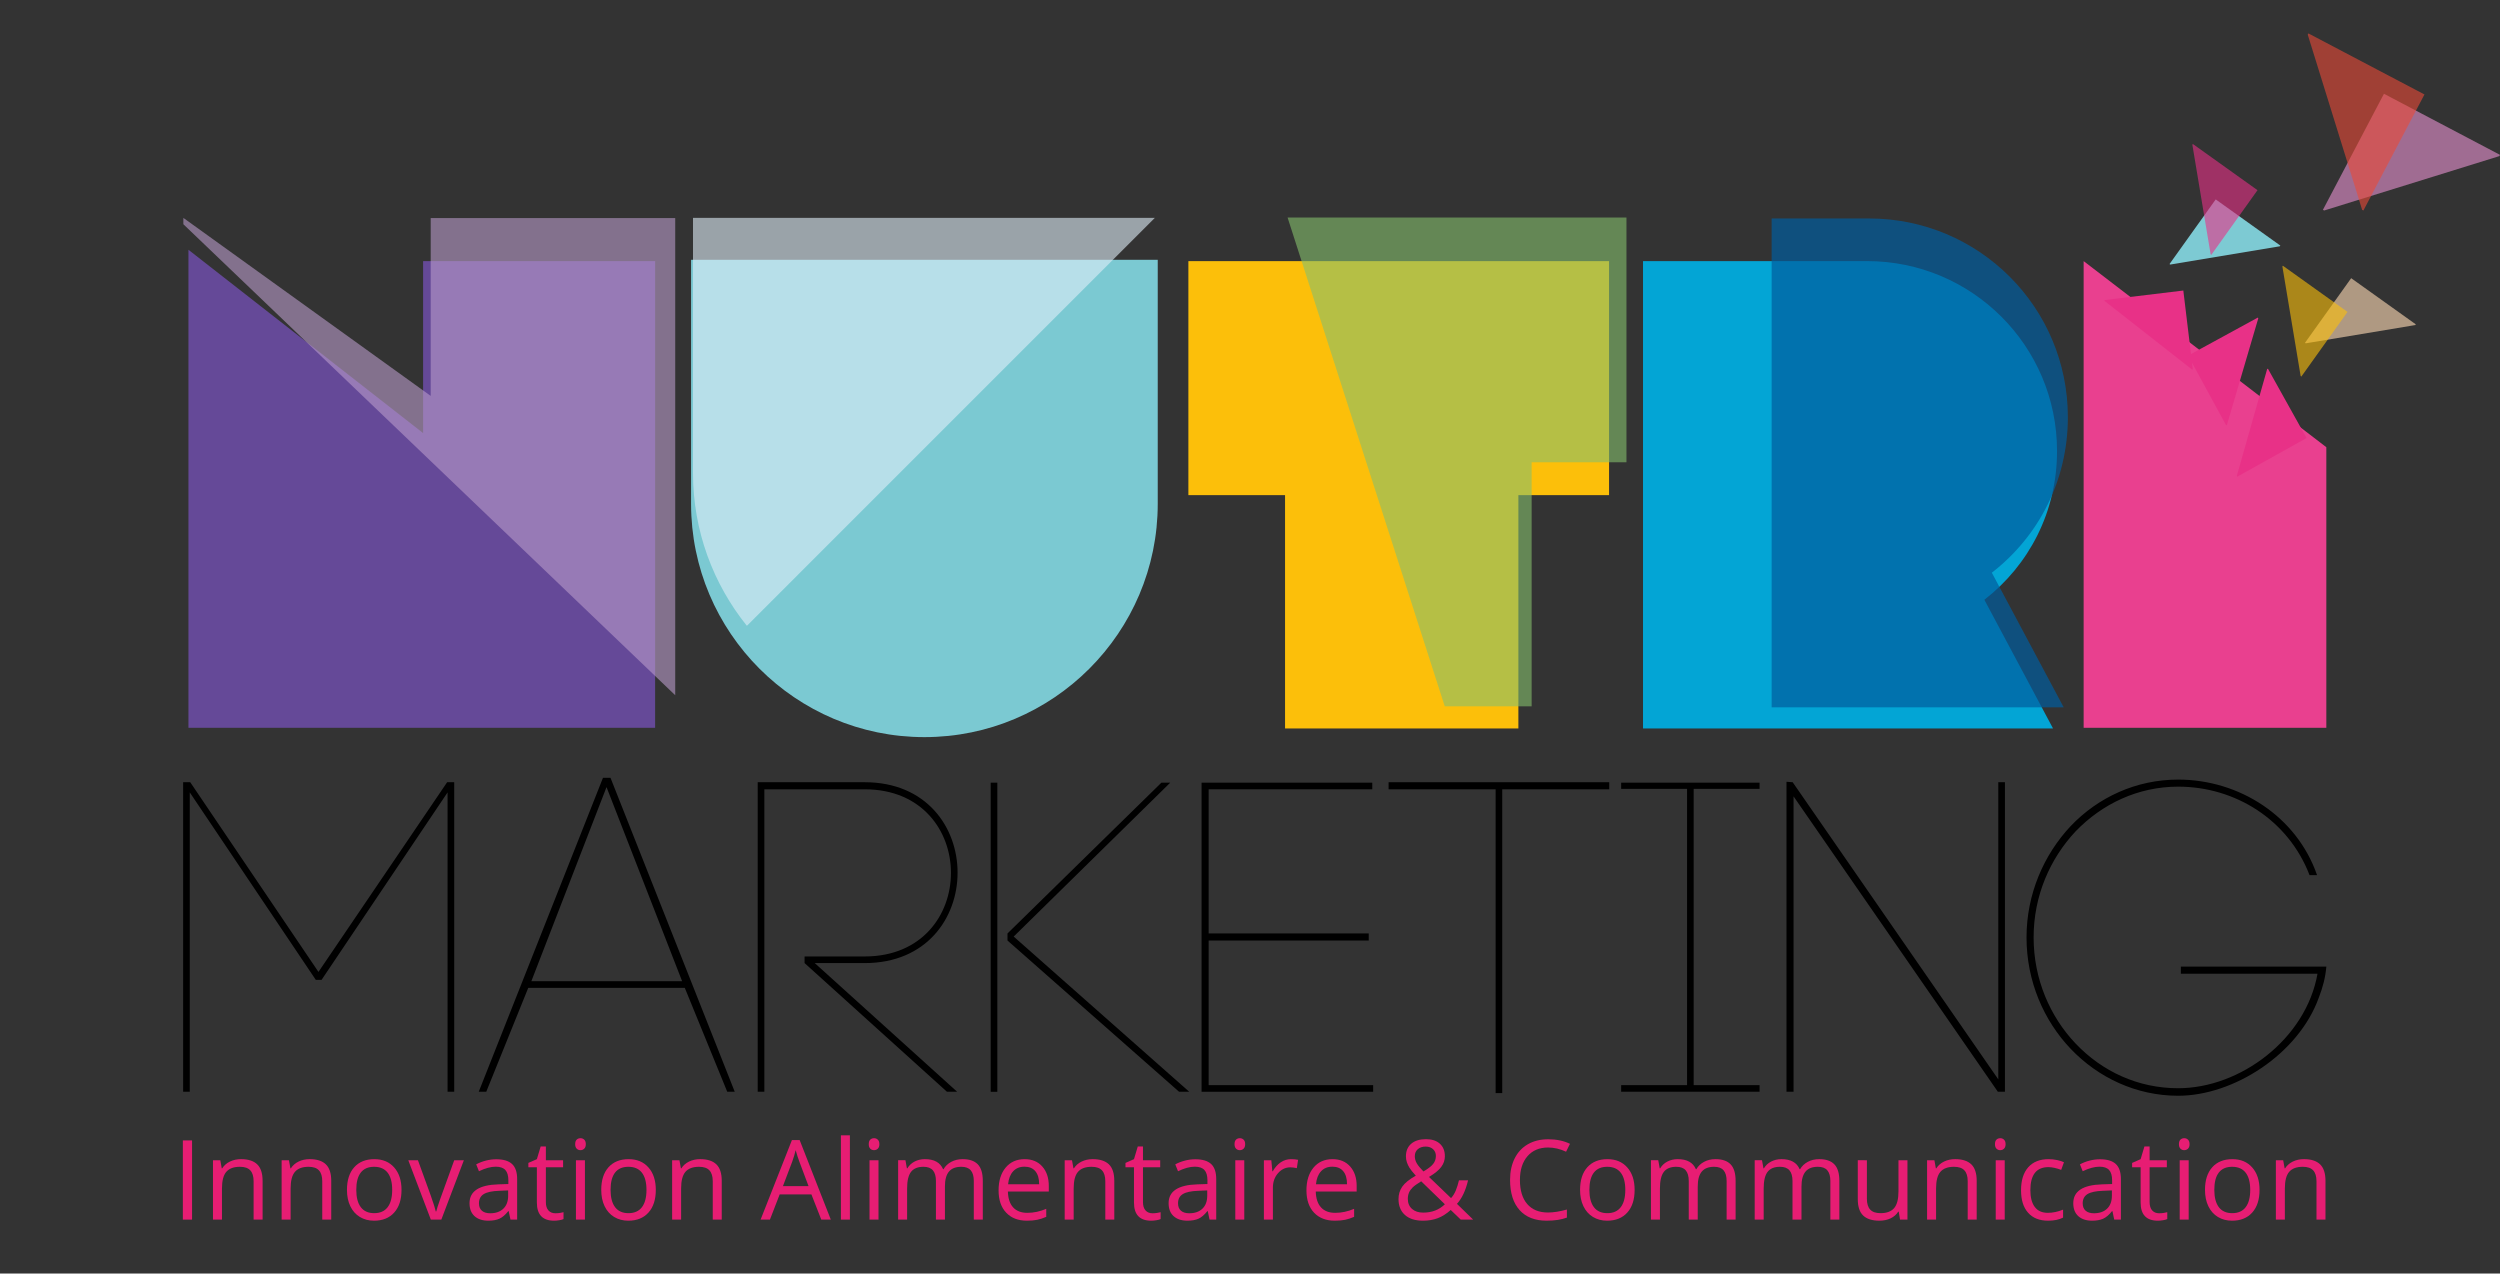 <?xml version="1.0" encoding="utf-8"?>
<!-- Generator: Adobe Illustrator 16.0.0, SVG Export Plug-In . SVG Version: 6.00 Build 0)  -->
<!DOCTYPE svg PUBLIC "-//W3C//DTD SVG 1.1//EN" "http://www.w3.org/Graphics/SVG/1.1/DTD/svg11.dtd">
<svg version="1.1" id="Calque_1" xmlns="http://www.w3.org/2000/svg" xmlns:xlink="http://www.w3.org/1999/xlink" x="0px" y="0px"
	 width="450.692px" height="229.586px" viewBox="0 0 450.692 229.586" enable-background="new 0 0 450.692 229.586"
	 xml:space="preserve">
<rect x="0" y="0" width="450.692" height="229.586" fill="#333333" stroke="none"/>
<path d="M34.212,196.82h-1.196v-55.804h1.278l23.117,34.2l23.198-34.2h1.274v55.804h-1.196v-53.969l-22.719,33.8h-1.035
	l-22.721-33.8V196.82z"/>
<path d="M123.451,178.086H95.232L87.66,196.82h-1.356l22.399-56.6h1.356l22.399,56.6h-1.353L123.451,178.086z M95.79,176.889h27.182
	l-13.63-34.995L95.79,176.889z"/>
<path d="M137.792,196.82h-1.196v-55.165v-0.639h0.639h18.654c22.321,0,22.321,32.606,0,32.606h-9.009l25.671,23.197h-1.835
	l-25.669-23.197v-1.196h10.843c20.727,0,20.727-30.133,0-30.133h-18.096V196.82z"/>
<path d="M179.795,141.098v55.723h-1.196v-55.723H179.795z M181.629,168.279l27.743-27.182h1.594l-28.222,27.742l31.648,27.98h-1.833
	l-30.931-27.263V168.279z"/>
<path d="M217.893,195.624h29.656v1.196h-30.771h-0.162v-55.723h30.772v1.196h-29.496v25.985h28.857v1.278h-28.857V195.624z"/>
<path d="M269.626,197.059v-54.765h-19.296v-1.277h39.778v1.277h-19.289v54.765H269.626z"/>
<path d="M317.209,142.213H305.33v53.411h11.879v1.196c-8.293,0-16.662,0-24.952,0v-1.196h11.88v-53.411h-11.88v-1.115
	c8.29,0,16.659,0,24.952,0V142.213z"/>
<path d="M322.063,196.82v-55.883l1.114,0.079l37.069,53.571v-53.571h1.197v55.804h-1.275l-36.832-53.252v53.252H322.063z"/>
<path d="M416.354,157.76c-3.827-9.967-13.392-15.945-23.675-15.945c-7.256,0-13.714,3.11-18.493,8.053
	c-4.626,4.942-7.573,11.638-7.573,19.13c0,7.494,2.947,14.271,7.573,19.133c4.779,5.023,11.237,8.052,18.493,8.052
	c11.16,0,23.036-8.848,25.112-20.646h-24.633v-1.278h26.228c-0.16,1.914-0.64,3.749-1.356,5.582
	c-3.667,10.204-15.388,17.698-25.351,17.698c-7.575,0-14.428-3.27-19.374-8.45c-4.86-5.102-7.97-12.199-7.97-20.091
	c0-7.812,3.109-14.905,7.97-20.088c4.946-5.181,11.799-8.369,19.374-8.369c11.003,0,21.363,6.615,25.031,17.22H416.354z"/>
<path fill="#654998" d="M76.277,78.079V47.071h41.826v84.132c-77.52,0-6.612,0-84.131,0V45.028L76.277,78.079z"/>
<path fill="#7BC9D2" d="M124.583,46.831c86.054,0-1.922,0,84.131,0v43.988c0,23.196-18.869,42.067-42.063,42.067
	c-23.197,0-42.067-18.871-42.067-42.067V46.831z"/>
<path fill="#FCBF0A" d="M273.729,131.321h-42.065V89.257h-17.426V47.071h75.837v42.186h-16.345V131.321z"/>
<path fill="#03A5D5" d="M370.834,81.324c0,10.938-5.049,20.553-13.102,26.802l12.381,23.196c-24.639,0-49.278,0-73.917,0
	c0-93.264,0-19.23,0-84.25h40.384C355.45,47.071,370.834,62.334,370.834,81.324z"/>
<polygon opacity="0.6" fill="#B99BC9" points="121.725,125.333 121.725,39.311 77.646,39.311 77.646,71.374 33.056,39.28 
	33.056,40.424 "/>
<path opacity="0.6" fill="#DFEEF9" d="M208.187,39.28c-31.505,0-38.036,0-39.149,0c0.012,0-0.039,0-0.209,0
	c-1.167,0-8.272,0-43.896,0v46.011c0,10.412,3.645,19.987,9.712,27.529L208.187,39.28z"/>
<polygon opacity="0.6" fill="#85C06C" points="232.121,39.217 260.458,127.341 276.118,127.341 276.118,83.341 293.213,83.341 
	293.213,39.217 "/>
<path opacity="0.7" fill="#015D9F" d="M372.787,75.214c0-19.863-16.092-35.829-35.827-35.829h-17.575v88.125
	c17.549,0,35.101,0,52.648,0l-12.951-24.264C367.506,96.711,372.787,86.654,372.787,75.214z"/>
<path fill="#E9408F" d="M419.382,131.204h-43.749V47.071l43.749,33.55V131.204z"/>
<polygon fill="#AF9982" points="435.421,58.6 435.513,58.473 423.861,50.149 415.538,61.801 415.666,61.893 "/>
<polygon opacity="0.6" fill="#FCBF0A" points="411.461,48.035 411.551,47.907 423.202,56.231 414.88,67.884 414.753,67.792 "/>
<polygon fill="#7DCAD3" points="411.001,44.4 411.092,44.273 399.441,35.95 391.115,47.602 391.241,47.693 "/>
<polygon opacity="0.6" fill="#E83187" points="395.232,26.088 395.323,25.961 406.975,34.285 398.652,45.938 398.524,45.846 "/>
<polygon fill="#A06C92" points="450.572,28.143 450.692,27.916 429.773,16.908 418.767,37.829 418.994,37.949 "/>
<polygon opacity="0.6" fill="#E94A38" points="416.034,6.25 416.151,6.023 437.071,17.03 426.068,37.949 425.838,37.829 "/>
<polygon fill="#E83187" points="395.163,66.611 395.316,66.592 393.603,52.376 379.386,54.093 379.401,54.249 "/>
<polygon fill="#E83187" points="407.115,57.388 407.039,57.25 394.469,64.11 401.328,76.68 401.465,76.605 "/>
<polygon fill="#E83187" points="403.242,85.805 403.316,85.942 415.822,78.969 408.849,66.461 408.712,66.537 "/>
<g>
	<path fill="#E71D73" d="M32.963,219.867V205.59h1.66v14.277H32.963z"/>
	<path fill="#E71D73" d="M45.719,219.867v-6.924c0-0.872-0.199-1.523-0.596-1.953s-1.019-0.645-1.865-0.645
		c-1.12,0-1.94,0.303-2.461,0.908s-0.781,1.604-0.781,2.998v5.615h-1.621v-10.703h1.318l0.264,1.465h0.078
		c0.332-0.527,0.797-0.936,1.396-1.226s1.266-0.435,2.002-0.435c1.289,0,2.259,0.311,2.91,0.933s0.977,1.616,0.977,2.983v6.982
		H45.719z"/>
	<path fill="#E71D73" d="M58.095,219.867v-6.924c0-0.872-0.199-1.523-0.596-1.953s-1.019-0.645-1.865-0.645
		c-1.12,0-1.94,0.303-2.461,0.908s-0.781,1.604-0.781,2.998v5.615h-1.621v-10.703h1.318l0.264,1.465h0.078
		c0.332-0.527,0.797-0.936,1.396-1.226s1.266-0.435,2.002-0.435c1.289,0,2.259,0.311,2.91,0.933s0.977,1.616,0.977,2.983v6.982
		H58.095z"/>
	<path fill="#E71D73" d="M72.384,214.506c0,1.745-0.439,3.107-1.318,4.087s-2.093,1.47-3.643,1.47c-0.957,0-1.807-0.225-2.549-0.674
		s-1.315-1.094-1.719-1.934s-0.605-1.823-0.605-2.949c0-1.745,0.436-3.104,1.309-4.077s2.083-1.46,3.633-1.46
		c1.498,0,2.687,0.498,3.569,1.494S72.384,212.807,72.384,214.506z M64.229,214.506c0,1.367,0.273,2.409,0.82,3.125
		s1.351,1.074,2.412,1.074s1.867-0.356,2.417-1.069s0.825-1.756,0.825-3.13c0-1.36-0.275-2.395-0.825-3.101s-1.362-1.06-2.437-1.06
		c-1.061,0-1.862,0.349-2.402,1.045S64.229,213.126,64.229,214.506z"/>
	<path fill="#E71D73" d="M77.669,219.867l-4.063-10.703h1.738l2.305,6.348c0.521,1.484,0.827,2.448,0.918,2.891h0.078
		c0.072-0.345,0.298-1.06,0.679-2.144s1.235-3.449,2.563-7.095h1.738l-4.063,10.703H77.669z"/>
	<path fill="#E71D73" d="M92.027,219.867l-0.322-1.523h-0.078c-0.534,0.671-1.066,1.125-1.597,1.362s-1.193,0.356-1.987,0.356
		c-1.061,0-1.893-0.273-2.495-0.82s-0.903-1.325-0.903-2.334c0-2.161,1.729-3.294,5.186-3.398l1.816-0.059v-0.664
		c0-0.84-0.181-1.46-0.542-1.86s-0.939-0.601-1.733-0.601c-0.892,0-1.901,0.273-3.027,0.82l-0.498-1.24
		c0.527-0.286,1.105-0.511,1.733-0.674s1.258-0.244,1.89-0.244c1.276,0,2.222,0.283,2.837,0.85s0.923,1.475,0.923,2.725v7.305
		H92.027z M88.365,218.725c1.009,0,1.802-0.276,2.378-0.83s0.864-1.328,0.864-2.324v-0.967l-1.621,0.068
		c-1.289,0.046-2.218,0.246-2.788,0.601s-0.854,0.906-0.854,1.655c0,0.586,0.177,1.032,0.532,1.338S87.727,218.725,88.365,218.725z"
		/>
	<path fill="#E71D73" d="M100.125,218.725c0.287,0,0.563-0.021,0.83-0.063s0.479-0.086,0.635-0.132v1.24
		c-0.176,0.085-0.435,0.154-0.776,0.21s-0.649,0.083-0.923,0.083c-2.07,0-3.105-1.091-3.105-3.271v-6.367h-1.533v-0.781l1.533-0.674
		l0.684-2.285h0.938v2.48h3.105v1.26h-3.105v6.299c0,0.645,0.153,1.14,0.459,1.484S99.592,218.725,100.125,218.725z"/>
	<path fill="#E71D73" d="M103.692,206.264c0-0.371,0.091-0.643,0.273-0.815s0.41-0.259,0.684-0.259c0.26,0,0.485,0.088,0.674,0.264
		s0.283,0.446,0.283,0.811s-0.094,0.637-0.283,0.815s-0.414,0.269-0.674,0.269c-0.273,0-0.501-0.09-0.684-0.269
		S103.692,206.628,103.692,206.264z M105.45,219.867h-1.621v-10.703h1.621V219.867z"/>
	<path fill="#E71D73" d="M118.226,214.506c0,1.745-0.439,3.107-1.318,4.087s-2.093,1.47-3.643,1.47
		c-0.957,0-1.807-0.225-2.549-0.674s-1.315-1.094-1.719-1.934s-0.605-1.823-0.605-2.949c0-1.745,0.436-3.104,1.309-4.077
		s2.083-1.46,3.633-1.46c1.498,0,2.687,0.498,3.569,1.494S118.226,212.807,118.226,214.506z M110.071,214.506
		c0,1.367,0.273,2.409,0.82,3.125s1.351,1.074,2.412,1.074s1.867-0.356,2.417-1.069s0.825-1.756,0.825-3.13
		c0-1.36-0.275-2.395-0.825-3.101s-1.362-1.06-2.437-1.06c-1.061,0-1.862,0.349-2.402,1.045S110.071,213.126,110.071,214.506z"/>
	<path fill="#E71D73" d="M128.492,219.867v-6.924c0-0.872-0.199-1.523-0.596-1.953s-1.019-0.645-1.865-0.645
		c-1.12,0-1.94,0.303-2.461,0.908s-0.781,1.604-0.781,2.998v5.615h-1.621v-10.703h1.318l0.264,1.465h0.078
		c0.332-0.527,0.797-0.936,1.396-1.226s1.266-0.435,2.002-0.435c1.289,0,2.259,0.311,2.91,0.933s0.977,1.616,0.977,2.983v6.982
		H128.492z"/>
	<path fill="#E71D73" d="M148.057,219.867l-1.777-4.541h-5.723l-1.758,4.541h-1.68l5.645-14.336h1.396l5.615,14.336H148.057z
		 M145.762,213.832l-1.66-4.424c-0.215-0.56-0.436-1.247-0.664-2.061c-0.143,0.625-0.348,1.312-0.615,2.061l-1.68,4.424H145.762z"/>
	<path fill="#E71D73" d="M153.216,219.867h-1.621v-15.195h1.621V219.867z"/>
	<path fill="#E71D73" d="M156.616,206.264c0-0.371,0.091-0.643,0.273-0.815s0.41-0.259,0.684-0.259c0.26,0,0.485,0.088,0.674,0.264
		s0.283,0.446,0.283,0.811s-0.094,0.637-0.283,0.815s-0.414,0.269-0.674,0.269c-0.273,0-0.501-0.09-0.684-0.269
		S156.616,206.628,156.616,206.264z M158.374,219.867h-1.621v-10.703h1.621V219.867z"/>
	<path fill="#E71D73" d="M175.554,219.867v-6.963c0-0.853-0.182-1.492-0.547-1.919s-0.931-0.64-1.699-0.64
		c-1.009,0-1.754,0.29-2.236,0.869s-0.723,1.472-0.723,2.676v5.977h-1.621v-6.963c0-0.853-0.182-1.492-0.547-1.919
		s-0.934-0.64-1.709-0.64c-1.016,0-1.759,0.305-2.231,0.913s-0.708,1.606-0.708,2.993v5.615h-1.621v-10.703h1.318l0.264,1.465h0.078
		c0.306-0.521,0.737-0.928,1.294-1.221s1.18-0.439,1.87-0.439c1.673,0,2.767,0.605,3.281,1.816h0.078
		c0.319-0.56,0.781-1.003,1.387-1.328s1.295-0.488,2.07-0.488c1.211,0,2.118,0.311,2.72,0.933s0.903,1.616,0.903,2.983v6.982
		H175.554z"/>
	<path fill="#E71D73" d="M185.137,220.063c-1.582,0-2.831-0.481-3.745-1.445s-1.372-2.302-1.372-4.014
		c0-1.726,0.425-3.096,1.274-4.111s1.991-1.523,3.423-1.523c1.341,0,2.402,0.441,3.184,1.323s1.172,2.046,1.172,3.491v1.025h-7.373
		c0.033,1.257,0.35,2.21,0.952,2.861s1.45,0.977,2.544,0.977c1.152,0,2.292-0.241,3.418-0.723v1.445
		c-0.573,0.247-1.115,0.425-1.626,0.532S185.859,220.063,185.137,220.063z M184.697,210.326c-0.859,0-1.544,0.28-2.056,0.84
		s-0.812,1.335-0.903,2.324h5.596c0-1.022-0.228-1.805-0.684-2.349S185.543,210.326,184.697,210.326z"/>
	<path fill="#E71D73" d="M199.26,219.867v-6.924c0-0.872-0.199-1.523-0.596-1.953s-1.019-0.645-1.865-0.645
		c-1.12,0-1.94,0.303-2.461,0.908s-0.781,1.604-0.781,2.998v5.615h-1.621v-10.703h1.318l0.264,1.465h0.078
		c0.332-0.527,0.797-0.936,1.396-1.226s1.266-0.435,2.002-0.435c1.289,0,2.259,0.311,2.91,0.933s0.977,1.616,0.977,2.983v6.982
		H199.26z"/>
	<path fill="#E71D73" d="M207.769,218.725c0.287,0,0.563-0.021,0.83-0.063s0.479-0.086,0.635-0.132v1.24
		c-0.176,0.085-0.435,0.154-0.776,0.21s-0.649,0.083-0.923,0.083c-2.07,0-3.105-1.091-3.105-3.271v-6.367h-1.533v-0.781l1.533-0.674
		l0.684-2.285h0.938v2.48h3.105v1.26h-3.105v6.299c0,0.645,0.153,1.14,0.459,1.484S207.235,218.725,207.769,218.725z"/>
	<path fill="#E71D73" d="M218.054,219.867l-0.322-1.523h-0.078c-0.534,0.671-1.066,1.125-1.597,1.362s-1.193,0.356-1.987,0.356
		c-1.061,0-1.893-0.273-2.495-0.82s-0.903-1.325-0.903-2.334c0-2.161,1.729-3.294,5.186-3.398l1.816-0.059v-0.664
		c0-0.84-0.181-1.46-0.542-1.86s-0.939-0.601-1.733-0.601c-0.892,0-1.901,0.273-3.027,0.82l-0.498-1.24
		c0.527-0.286,1.105-0.511,1.733-0.674s1.258-0.244,1.89-0.244c1.276,0,2.222,0.283,2.837,0.85s0.923,1.475,0.923,2.725v7.305
		H218.054z M214.392,218.725c1.009,0,1.802-0.276,2.378-0.83s0.864-1.328,0.864-2.324v-0.967l-1.621,0.068
		c-1.289,0.046-2.218,0.246-2.788,0.601s-0.854,0.906-0.854,1.655c0,0.586,0.177,1.032,0.532,1.338S213.753,218.725,214.392,218.725
		z"/>
	<path fill="#E71D73" d="M222.558,206.264c0-0.371,0.091-0.643,0.273-0.815s0.41-0.259,0.684-0.259c0.26,0,0.485,0.088,0.674,0.264
		s0.283,0.446,0.283,0.811s-0.094,0.637-0.283,0.815s-0.414,0.269-0.674,0.269c-0.273,0-0.501-0.09-0.684-0.269
		S222.558,206.628,222.558,206.264z M224.316,219.867h-1.621v-10.703h1.621V219.867z"/>
	<path fill="#E71D73" d="M232.736,208.969c0.475,0,0.902,0.039,1.279,0.117l-0.225,1.504c-0.443-0.098-0.833-0.146-1.172-0.146
		c-0.866,0-1.606,0.352-2.222,1.055s-0.923,1.579-0.923,2.627v5.742h-1.621v-10.703h1.338l0.186,1.982h0.078
		c0.397-0.696,0.875-1.233,1.436-1.611S232.066,208.969,232.736,208.969z"/>
	<path fill="#E71D73" d="M240.639,220.063c-1.582,0-2.831-0.481-3.745-1.445s-1.372-2.302-1.372-4.014
		c0-1.726,0.425-3.096,1.274-4.111s1.991-1.523,3.423-1.523c1.341,0,2.402,0.441,3.184,1.323s1.172,2.046,1.172,3.491v1.025h-7.373
		c0.033,1.257,0.35,2.21,0.952,2.861s1.45,0.977,2.544,0.977c1.152,0,2.292-0.241,3.418-0.723v1.445
		c-0.573,0.247-1.115,0.425-1.626,0.532S241.362,220.063,240.639,220.063z M240.2,210.326c-0.859,0-1.544,0.28-2.056,0.84
		s-0.812,1.335-0.903,2.324h5.596c0-1.022-0.228-1.805-0.684-2.349S241.046,210.326,240.2,210.326z"/>
	<path fill="#E71D73" d="M252.118,216.166c0-0.847,0.226-1.595,0.679-2.246s1.265-1.309,2.437-1.973
		c-0.553-0.618-0.929-1.087-1.128-1.406s-0.356-0.651-0.474-0.996s-0.176-0.703-0.176-1.074c0-0.977,0.319-1.738,0.957-2.285
		s1.527-0.82,2.666-0.82c1.055,0,1.885,0.271,2.49,0.815s0.908,1.301,0.908,2.271c0,0.696-0.221,1.34-0.664,1.929
		s-1.175,1.187-2.197,1.792l3.975,3.818c0.365-0.403,0.656-0.877,0.874-1.421s0.402-1.138,0.552-1.782h1.641
		c-0.443,1.862-1.11,3.274-2.002,4.238l2.92,2.842h-2.236l-1.807-1.738c-0.768,0.69-1.549,1.185-2.344,1.484
		s-1.68,0.449-2.656,0.449c-1.4,0-2.485-0.345-3.257-1.035S252.118,217.384,252.118,216.166z M256.571,218.607
		c1.569,0,2.871-0.501,3.906-1.504l-4.268-4.141c-0.723,0.442-1.234,0.809-1.533,1.099s-0.521,0.601-0.664,0.933
		s-0.215,0.71-0.215,1.133c0,0.762,0.252,1.365,0.757,1.812S255.731,218.607,256.571,218.607z M255.058,208.432
		c0,0.449,0.117,0.877,0.352,1.284s0.635,0.896,1.201,1.47c0.84-0.488,1.424-0.939,1.753-1.353s0.493-0.891,0.493-1.431
		c0-0.501-0.167-0.91-0.503-1.226s-0.783-0.474-1.343-0.474c-0.58,0-1.05,0.156-1.411,0.469S255.058,207.904,255.058,208.432z"/>
	<path fill="#E71D73" d="M279.086,206.869c-1.569,0-2.808,0.522-3.716,1.567s-1.362,2.476-1.362,4.292
		c0,1.868,0.438,3.313,1.313,4.331s2.124,1.528,3.745,1.528c0.996,0,2.132-0.179,3.408-0.537v1.455
		c-0.99,0.371-2.21,0.557-3.662,0.557c-2.103,0-3.726-0.638-4.868-1.914s-1.714-3.089-1.714-5.439c0-1.472,0.275-2.761,0.825-3.867
		s1.344-1.96,2.383-2.559s2.261-0.898,3.667-0.898c1.498,0,2.806,0.273,3.926,0.82l-0.703,1.426
		C281.248,207.123,280.167,206.869,279.086,206.869z"/>
	<path fill="#E71D73" d="M294.684,214.506c0,1.745-0.439,3.107-1.318,4.087s-2.093,1.47-3.643,1.47
		c-0.957,0-1.807-0.225-2.549-0.674s-1.315-1.094-1.719-1.934s-0.605-1.823-0.605-2.949c0-1.745,0.436-3.104,1.309-4.077
		s2.083-1.46,3.633-1.46c1.498,0,2.687,0.498,3.569,1.494S294.684,212.807,294.684,214.506z M286.53,214.506
		c0,1.367,0.273,2.409,0.82,3.125s1.351,1.074,2.412,1.074s1.867-0.356,2.417-1.069s0.825-1.756,0.825-3.13
		c0-1.36-0.275-2.395-0.825-3.101s-1.362-1.06-2.437-1.06c-1.061,0-1.862,0.349-2.402,1.045S286.53,213.126,286.53,214.506z"/>
	<path fill="#E71D73" d="M311.269,219.867v-6.963c0-0.853-0.182-1.492-0.547-1.919s-0.931-0.64-1.699-0.64
		c-1.009,0-1.754,0.29-2.236,0.869s-0.723,1.472-0.723,2.676v5.977h-1.621v-6.963c0-0.853-0.182-1.492-0.547-1.919
		s-0.934-0.64-1.709-0.64c-1.016,0-1.759,0.305-2.231,0.913s-0.708,1.606-0.708,2.993v5.615h-1.621v-10.703h1.318l0.264,1.465h0.078
		c0.306-0.521,0.737-0.928,1.294-1.221s1.18-0.439,1.87-0.439c1.673,0,2.767,0.605,3.281,1.816h0.078
		c0.319-0.56,0.781-1.003,1.387-1.328s1.295-0.488,2.07-0.488c1.211,0,2.118,0.311,2.72,0.933c0.602,0.622,0.903,1.616,0.903,2.983
		v6.982H311.269z"/>
	<path fill="#E71D73" d="M329.972,219.867v-6.963c0-0.853-0.183-1.492-0.547-1.919s-0.931-0.64-1.699-0.64
		c-1.009,0-1.755,0.29-2.236,0.869s-0.723,1.472-0.723,2.676v5.977h-1.621v-6.963c0-0.853-0.183-1.492-0.547-1.919
		s-0.935-0.64-1.709-0.64c-1.016,0-1.76,0.305-2.231,0.913s-0.708,1.606-0.708,2.993v5.615h-1.621v-10.703h1.318l0.264,1.465h0.078
		c0.306-0.521,0.737-0.928,1.294-1.221s1.18-0.439,1.87-0.439c1.673,0,2.767,0.605,3.281,1.816h0.078
		c0.319-0.56,0.781-1.003,1.387-1.328s1.296-0.488,2.07-0.488c1.211,0,2.117,0.311,2.72,0.933s0.903,1.616,0.903,2.983v6.982
		H329.972z"/>
	<path fill="#E71D73" d="M336.557,209.164v6.943c0,0.872,0.198,1.523,0.596,1.953s1.019,0.645,1.865,0.645
		c1.12,0,1.938-0.306,2.456-0.918s0.776-1.611,0.776-2.998v-5.625h1.621v10.703h-1.338l-0.234-1.436h-0.088
		c-0.332,0.527-0.793,0.931-1.382,1.211s-1.262,0.42-2.017,0.42c-1.302,0-2.277-0.31-2.925-0.928s-0.972-1.608-0.972-2.969v-7.002
		H336.557z"/>
	<path fill="#E71D73" d="M354.732,219.867v-6.924c0-0.872-0.198-1.523-0.596-1.953s-1.019-0.645-1.865-0.645
		c-1.12,0-1.94,0.303-2.461,0.908s-0.781,1.604-0.781,2.998v5.615h-1.621v-10.703h1.318l0.264,1.465h0.078
		c0.332-0.527,0.798-0.936,1.396-1.226s1.267-0.435,2.002-0.435c1.289,0,2.259,0.311,2.91,0.933s0.977,1.616,0.977,2.983v6.982
		H354.732z"/>
	<path fill="#E71D73" d="M359.646,206.264c0-0.371,0.091-0.643,0.273-0.815s0.41-0.259,0.684-0.259c0.261,0,0.485,0.088,0.674,0.264
		s0.283,0.446,0.283,0.811s-0.095,0.637-0.283,0.815s-0.413,0.269-0.674,0.269c-0.273,0-0.501-0.09-0.684-0.269
		S359.646,206.628,359.646,206.264z M361.404,219.867h-1.621v-10.703h1.621V219.867z"/>
	<path fill="#E71D73" d="M369.22,220.063c-1.55,0-2.749-0.477-3.599-1.431s-1.274-2.303-1.274-4.048c0-1.79,0.432-3.174,1.294-4.15
		s2.092-1.465,3.687-1.465c0.515,0,1.028,0.056,1.543,0.166s0.918,0.241,1.211,0.391l-0.498,1.377
		c-0.358-0.144-0.749-0.262-1.172-0.356s-0.798-0.142-1.123-0.142c-2.175,0-3.262,1.387-3.262,4.16c0,1.315,0.266,2.324,0.796,3.027
		s1.316,1.055,2.358,1.055c0.892,0,1.807-0.192,2.744-0.576v1.436C371.209,219.877,370.307,220.063,369.22,220.063z"/>
	<path fill="#E71D73" d="M381.146,219.867l-0.322-1.523h-0.078c-0.534,0.671-1.066,1.125-1.597,1.362s-1.193,0.356-1.987,0.356
		c-1.062,0-1.893-0.273-2.495-0.82s-0.903-1.325-0.903-2.334c0-2.161,1.729-3.294,5.186-3.398l1.816-0.059v-0.664
		c0-0.84-0.181-1.46-0.542-1.86s-0.939-0.601-1.733-0.601c-0.892,0-1.901,0.273-3.027,0.82l-0.498-1.24
		c0.527-0.286,1.105-0.511,1.733-0.674s1.258-0.244,1.89-0.244c1.276,0,2.222,0.283,2.837,0.85s0.923,1.475,0.923,2.725v7.305
		H381.146z M377.483,218.725c1.009,0,1.802-0.276,2.378-0.83s0.864-1.328,0.864-2.324v-0.967l-1.621,0.068
		c-1.289,0.046-2.219,0.246-2.788,0.601s-0.854,0.906-0.854,1.655c0,0.586,0.178,1.032,0.532,1.338S376.846,218.725,377.483,218.725
		z"/>
	<path fill="#E71D73" d="M389.244,218.725c0.286,0,0.563-0.021,0.83-0.063s0.479-0.086,0.635-0.132v1.24
		c-0.176,0.085-0.435,0.154-0.776,0.21s-0.649,0.083-0.923,0.083c-2.07,0-3.105-1.091-3.105-3.271v-6.367h-1.533v-0.781l1.533-0.674
		l0.684-2.285h0.938v2.48h3.105v1.26h-3.105v6.299c0,0.645,0.153,1.14,0.459,1.484S388.71,218.725,389.244,218.725z"/>
	<path fill="#E71D73" d="M392.811,206.264c0-0.371,0.091-0.643,0.273-0.815s0.41-0.259,0.684-0.259c0.261,0,0.485,0.088,0.674,0.264
		s0.283,0.446,0.283,0.811s-0.095,0.637-0.283,0.815s-0.413,0.269-0.674,0.269c-0.273,0-0.501-0.09-0.684-0.269
		S392.811,206.628,392.811,206.264z M394.568,219.867h-1.621v-10.703h1.621V219.867z"/>
	<path fill="#E71D73" d="M407.344,214.506c0,1.745-0.439,3.107-1.318,4.087s-2.093,1.47-3.643,1.47
		c-0.957,0-1.807-0.225-2.549-0.674s-1.315-1.094-1.719-1.934s-0.605-1.823-0.605-2.949c0-1.745,0.437-3.104,1.309-4.077
		s2.083-1.46,3.633-1.46c1.497,0,2.688,0.498,3.569,1.494S407.344,212.807,407.344,214.506z M399.189,214.506
		c0,1.367,0.273,2.409,0.82,3.125s1.351,1.074,2.412,1.074s1.867-0.356,2.417-1.069s0.825-1.756,0.825-3.13
		c0-1.36-0.275-2.395-0.825-3.101s-1.362-1.06-2.437-1.06c-1.062,0-1.862,0.349-2.402,1.045S399.189,213.126,399.189,214.506z"/>
	<path fill="#E71D73" d="M417.61,219.867v-6.924c0-0.872-0.198-1.523-0.596-1.953s-1.019-0.645-1.865-0.645
		c-1.12,0-1.94,0.303-2.461,0.908s-0.781,1.604-0.781,2.998v5.615h-1.621v-10.703h1.318l0.264,1.465h0.078
		c0.332-0.527,0.798-0.936,1.396-1.226s1.267-0.435,2.002-0.435c1.289,0,2.259,0.311,2.91,0.933s0.977,1.616,0.977,2.983v6.982
		H417.61z"/>
</g>
</svg>
